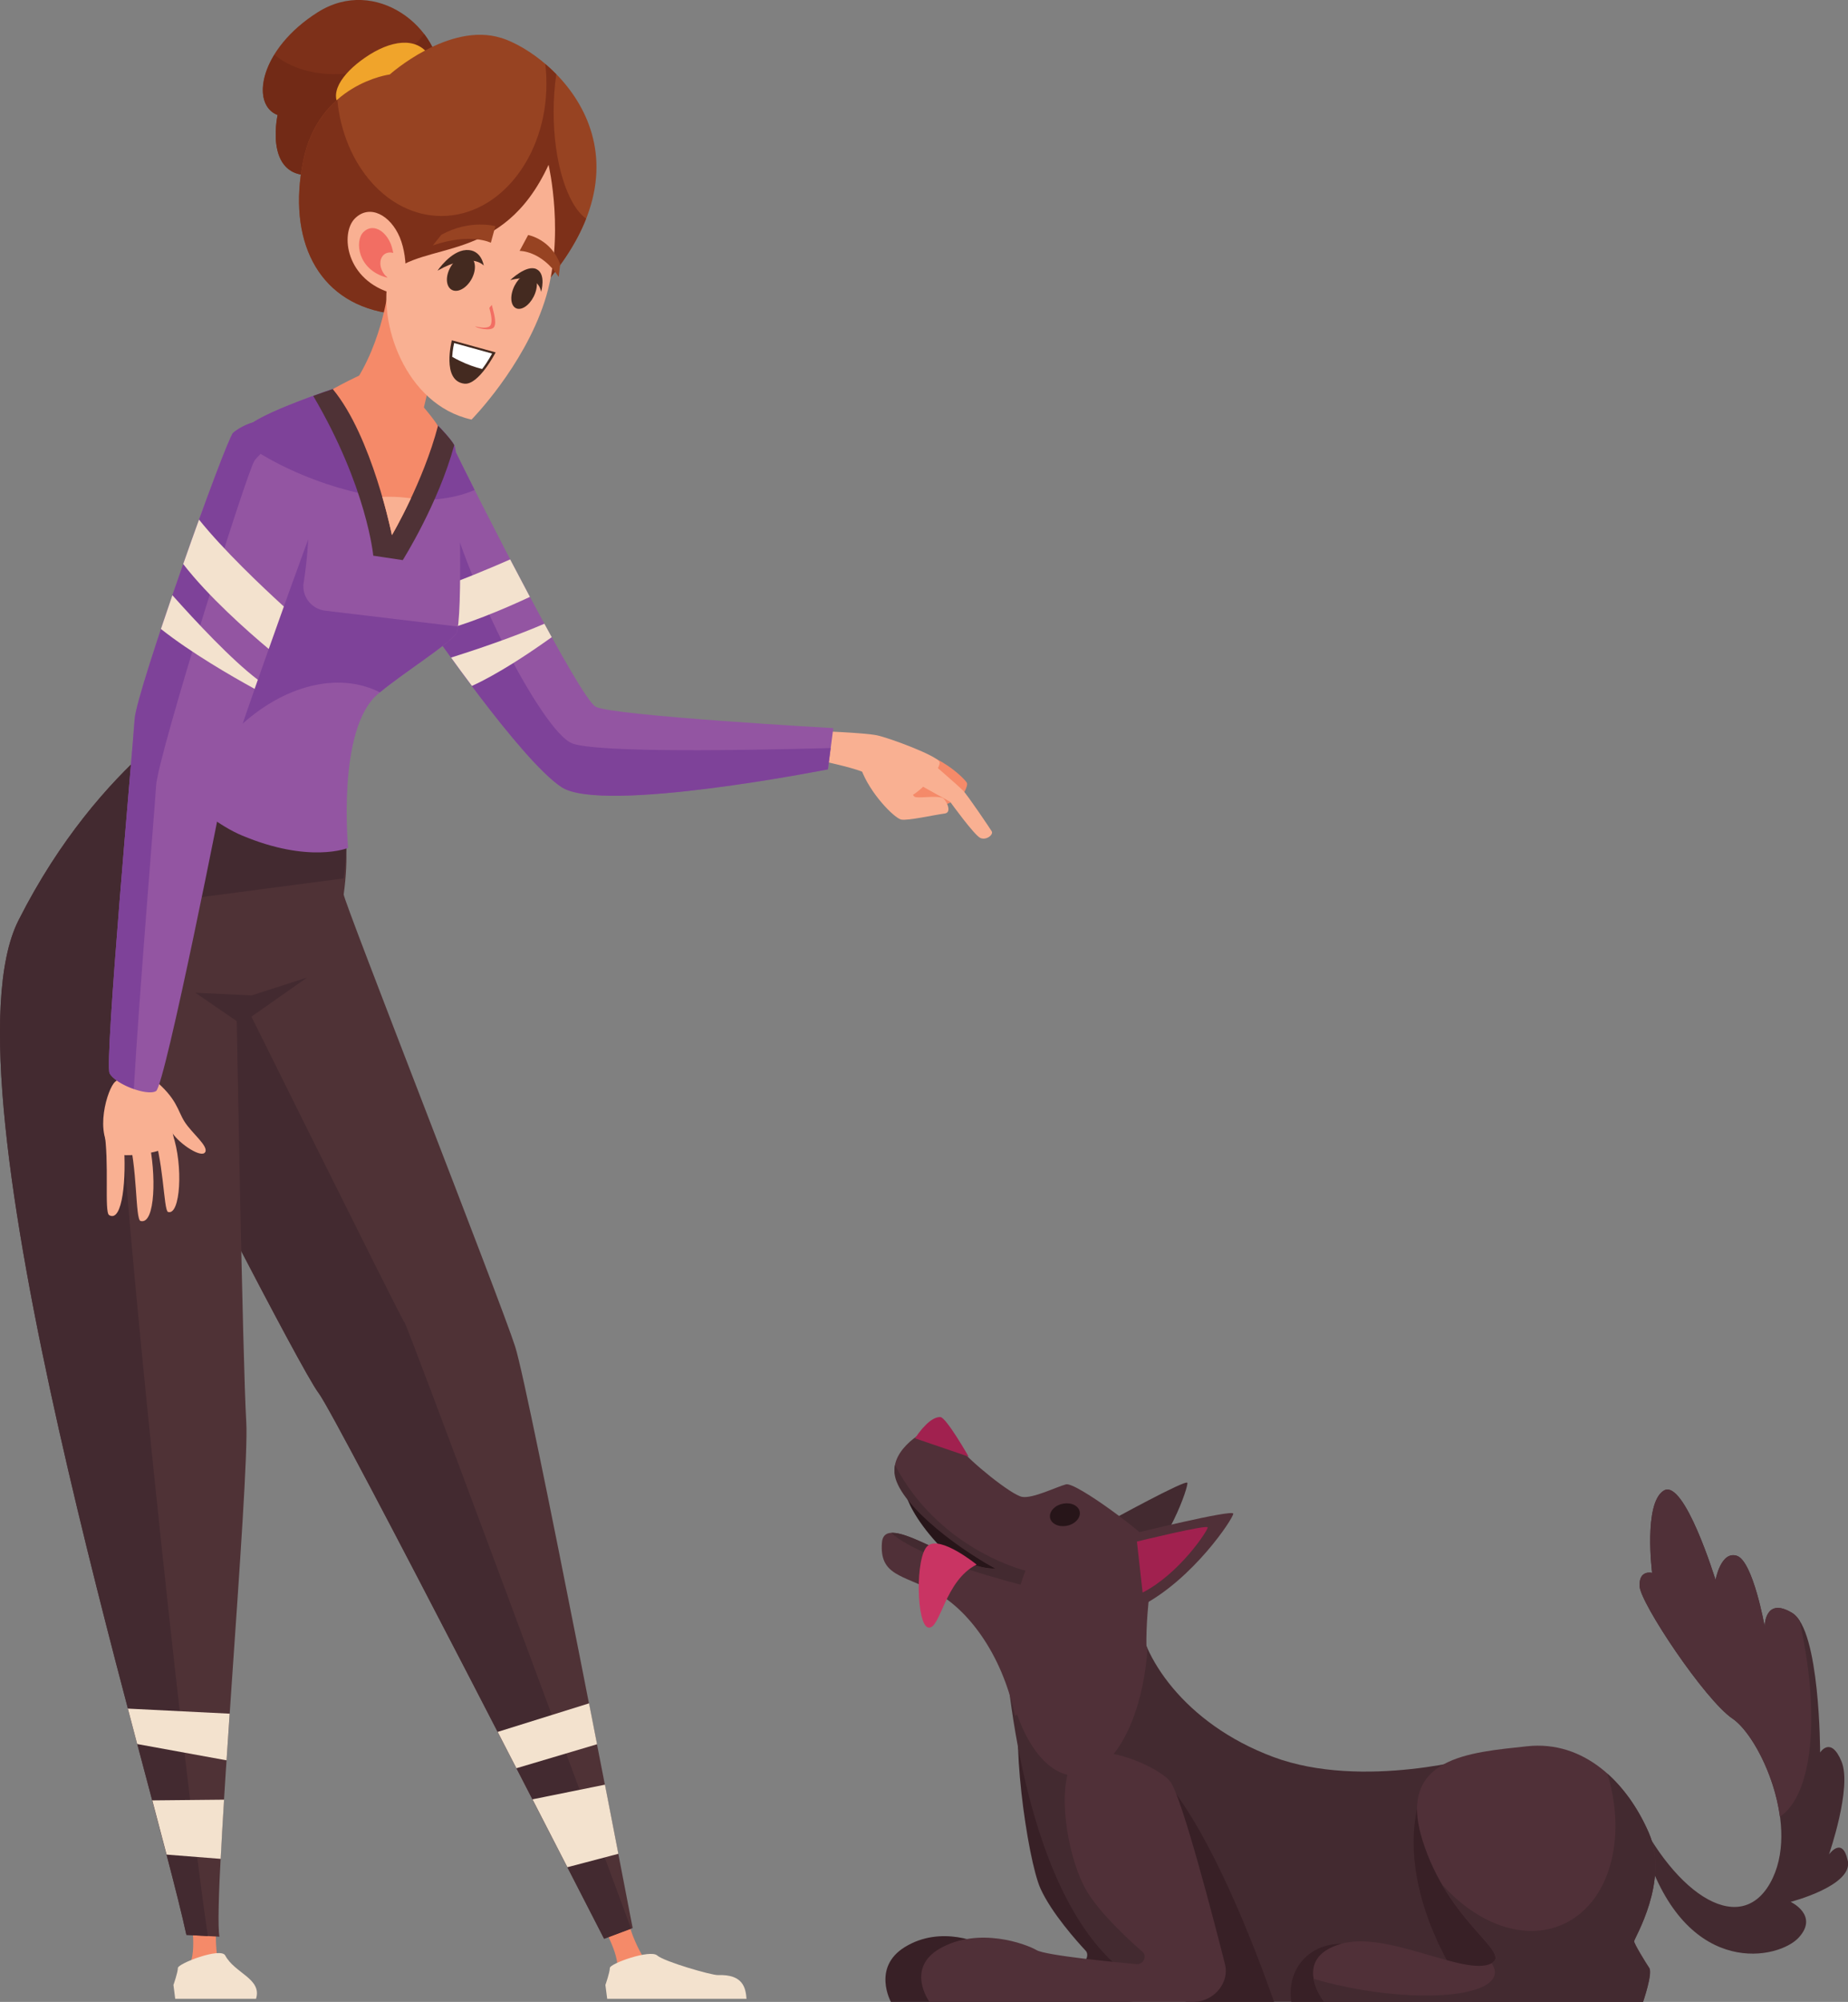 <?xml version="1.0" encoding="UTF-8"?>
<svg xmlns="http://www.w3.org/2000/svg" viewBox="0 0 208.09 225.31">
  <rect x="0" y="0" width="208.09" height="225.31" fill="#808080" stroke="none"/>
  <defs>
    <style>
      .cls-1 {
        fill: #f26e63;
      }

      .cls-2 {
        fill: #fff;
      }

      .cls-3 {
        fill: #c93463;
      }

      .cls-4 {
        fill: #a1214f;
      }

      .cls-5 {
        fill: #7e4299;
      }

      .cls-6 {
        fill: #f9b092;
      }

      .cls-7 {
        fill: #4f3236;
      }

      .cls-8 {
        mix-blend-mode: overlay;
      }

      .cls-8, .cls-9 {
        fill: none;
      }

      .cls-10 {
        fill: #382026;
      }

      .cls-11 {
        fill: #432a30;
      }

      .cls-12 {
        fill: #974322;
      }

      .cls-13 {
        fill: #271519;
      }

      .cls-14 {
        fill: #9355a2;
      }

      .cls-15 {
        fill: #f3e2ce;
      }

      .cls-16 {
        fill: #442a20;
      }

      .cls-9 {
        isolation: isolate;
      }

      .cls-17 {
        fill: #f0a42b;
      }

      .cls-18 {
        fill: #7d3019;
      }

      .cls-19 {
        fill: #722a16;
      }

      .cls-20 {
        fill: #f58a69;
      }

      .cls-21 {
        fill: #503038;
      }
    </style>
  </defs>
  <g class="cls-9">
    <g id="Layer_1" data-name="Layer 1">
      <g>
        <path class="cls-20" d="m105.45,85.43c1.83.92,3.22,2.31,3.42,2.67s-.65,1.71-.65,1.71l-2.72,1.16-3.47-1.36,1.11-3.52s1.61-1.01,2.31-.65Z"/>
        <path class="cls-6" d="m92.72,85.68s4.23.91,4.83,1.41c.6.5,1.21,3.02,3.42,3.02s5.03-3.62,4.83-4.33c-.2-.7-5.63-2.72-7.04-3.02s-6.94-.5-6.94-.5l.91,3.42Z"/>
        <path class="cls-14" d="m50.57,49.36c3.42,7.04,14.69,29.17,16.5,30.18,1.81,1.01,26.76,2.41,26.76,2.41l-.6,4.63s-25.35,5.03-29.98,2.01c-4.63-3.02-15.09-18.31-15.09-18.31l2.41-20.92Z"/>
        <path class="cls-5" d="m64.45,83.67c-3.3-1.15-12.78-19.11-15.19-31.49l-1.11,18.11s10.46,15.29,15.09,18.31c4.63,3.02,29.98-2.01,29.98-2.01l.31-2.4c-9.46.26-26.03.55-29.08-.51Z"/>
        <path class="cls-20" d="m24.6,221.09c-.6-3.13-.08-5.51-.08-5.51l-3.17-.71s.86,4.14.09,6.05c-.77,1.91,3.16.17,3.16.17Z"/>
        <path class="cls-20" d="m72.55,220.48c-1.66-2.72-2.01-5.13-2.01-5.13l-3.22.45s2.26,3.57,2.21,5.63c-.05,2.06,3.02-.96,3.02-.96Z"/>
        <path class="cls-18" d="m49.57,9.02c.15-5.86-7.24-11.77-13.78-7.65-6.54,4.12-7.65,10.36-4.53,11.57,0,0-1.91,8.55,5.63,6.44,7.54-2.11,12.57-6.54,12.68-10.36Z"/>
        <path class="cls-19" d="m47.76,3.83c-1.54,2.03-4.21,3.66-7.45,4.27-3.73.7-7.25-.13-9.41-1.94-1.89,3.08-1.67,6.01.36,6.79,0,0-1.91,8.55,5.63,6.44,7.54-2.11,12.57-6.54,12.68-10.36.05-1.83-.64-3.66-1.81-5.2Z"/>
        <path class="cls-17" d="m48.3,6.2c-1.43-2.08-4.31-1.71-7.2.29-2.67,1.84-4.21,4.18-2.63,5.77,1.48,1.48,4.54,1.55,7.07.14,2.72-1.51,4.08-4.28,2.76-6.2Z"/>
        <path class="cls-12" d="m56.43,4.27c-5.86-1.85-12.54,4.11-12.54,4.11,0,0-8.02,1.03-9.76,9.76s1.54,15.73,9.35,17.06l16.55-1.75c15.21-15.93,2.26-27.34-3.6-29.19Z"/>
        <path class="cls-18" d="m62.34,12.59c0-1.49.11-2.91.3-4.23-.4-.41-.82-.8-1.24-1.16.09.73.13,1.47.13,2.22,0,8.22-5.29,14.89-11.82,14.89-6.05,0-11.03-5.72-11.73-13.09-1.66,1.46-3.2,3.65-3.85,6.93-1.75,8.74,1.54,15.73,9.35,17.06l16.55-1.75c3-3.14,4.89-6.1,5.97-8.85-2.11-1.51-3.66-6.32-3.66-12.02Z"/>
        <path class="cls-7" d="m38.83,93.32c0,.6.48,2.92-.13,7.34-.08.6,17.71,45.87,19.31,50.9,1.61,5.03,13.23,65.44,13.23,65.44l-3.22,1.21s-30.13-58.8-32.14-61.41c-2.01-2.62-17.91-33.8-17.91-33.8l-.4-24.34,6.64-19.92,14.61,14.59Z"/>
        <path class="cls-11" d="m45.54,148.85c-.6-.91-20.22-40.44-20.22-40.44l6.05-22.54-7.15-7.14-6.64,19.92.4,24.34s15.89,31.19,17.91,33.8c2.01,2.62,32.14,61.41,32.14,61.41l3.03-1.14c-7.58-20.46-25.04-67.52-25.51-68.23Z"/>
        <path class="cls-7" d="m37.09,89.6l-12.88-10.86s-12.88,6.54-22.13,24.85c-9.25,18.31,15.09,96.47,18.91,114.18l3.72.2c-.8-4.23,3.42-51.51,3.02-57.94s-1.11-47.28-1.11-47.28l7.24-7.44,3.22-15.69Z"/>
        <polygon class="cls-11" points="34.58 110.02 27.13 115.25 22 111.73 28.34 112.03 34.58 110.02"/>
        <path class="cls-11" d="m13.55,121.99c.2-9.46,6.84-20.72,6.84-20.72l18.31-2.41c.66-4.91.27-8.21-1.61-9.26l-12.88-10.86s-12.88,6.54-22.13,24.85c-9.25,18.31,15.09,96.47,18.91,114.18l2.42.13c-2.92-19.41-10.03-87.83-9.86-95.9Z"/>
        <g class="cls-8">
          <path class="cls-15" d="m57.45,62.96c-2.29,1.01-5.66,2.42-8.85,3.52l-.44,3.81s.24.35.65.94c3.6-.85,7.81-2.63,10.86-4.05-.73-1.38-1.48-2.8-2.22-4.21Z"/>
          <path class="cls-15" d="m62.13,71.72c-.27-.49-.55-1-.83-1.52-3.47,1.5-7.75,2.94-10.51,3.81.69.96,1.49,2.05,2.35,3.19,2.92-1.34,6.28-3.55,8.99-5.49Z"/>
        </g>
        <path class="cls-14" d="m39.2,95.44s-1.28-13.35,3.32-17.3c2.6-2.23,8.05-5.63,8.85-6.84s.4-19.72-.2-21.13-7.04-7.44-8.65-7.65c-1.61-.2-13.48,4.02-14.49,5.43-1.01,1.41-1.01,17.3-1.41,20.12-.4,2.82-10.06,17.3-10.06,17.3,0,0,5.67,6.55,10.66,8.65,7.65,3.22,11.97,1.41,11.97,1.41Z"/>
        <path class="cls-5" d="m34.2,65.56c.68-4.41,1.41-13.14-1.84-19.88-2.19.9-3.96,1.77-4.33,2.28-1.01,1.41-1.01,17.3-1.41,20.12-.4,2.82-10.06,17.3-10.06,17.3,0,0,1.91,2.2,4.48,4.46,3.2-6.52,8.67-11.59,14.56-12.76,2.67-.53,5.11-.2,7.18.84,2.69-2.23,7.81-5.45,8.59-6.62.08-.11.14-.38.2-.78l-14.96-1.79c-1.56-.19-2.66-1.62-2.42-3.17Z"/>
        <g>
          <path class="cls-6" d="m12.95,121.77c-.8.65-2.49,5.9-.11,7.97.81.71,6.57-.04,6.68-1.3.1-1.09-.71-2.95-.84-4.02-.08-.69-.19-2.29-1.96-3.27-.9-.49-2.83-.16-3.77.61h0Z"/>
          <path class="cls-6" d="m13.93,128.71l-2.21-1.54c.62,3.64,0,9.26.57,9.59,1.54.91,1.96-4.35,1.64-8.06Z"/>
          <path class="cls-6" d="m16.76,128.36l-2.39-.74c1.14,3.54.84,9.64,1.46,9.8,1.69.45,1.77-5.39.92-9.06Z"/>
          <path class="cls-6" d="m19.46,127.68l-2.43-.81c1.42,3.41,1.38,9.36,1.89,9.53,1.39.45,1.74-5.19.53-8.72Z"/>
          <path class="cls-6" d="m23.11,129.67c.37-.7-1.49-2.11-2.32-3.41-.82-1.28-.81-2.58-3.49-4.79l-.51,4.3s1.69.4,2.6,1.73c.91,1.34,3.34,2.88,3.71,2.17Z"/>
        </g>
        <path class="cls-14" d="m35.48,58.62c-3.02,8.05-9.86,27.36-10.06,28.77-.2,1.41-6.84,34.81-7.85,35.41s-4.63-.8-5.23-2.01c-.6-1.21,2.62-36.62,2.82-39.84.2-3.22,10.26-31.39,11.07-32.19.8-.8,5.43-3.42,7.85,1.21,2.41,4.63,1.41,8.65,1.41,8.65Z"/>
        <path class="cls-5" d="m17.58,88.41c.19-3.31,10.25-35.44,11.09-36.59.51-.69,2.5-2.58,4.58-3.08-2.52-2.88-6.3-.71-7.02.01-.8.8-10.86,28.97-11.07,32.19-.2,3.22-3.42,38.63-2.82,39.84.33.65,1.53,1.36,2.73,1.78.59-10.43,2.36-31.65,2.51-34.16Z"/>
        <path class="cls-5" d="m53.45,55.15c-.8-1.59-1.53-3.04-2.12-4.25-.05-.36-.1-.61-.15-.74-.6-1.41-7.04-7.44-8.65-7.65-1.47-.18-11.55,3.34-14.01,5.02-1.1.33-1.98.91-2.29,1.22-.02.02-.06.07-.1.14,2.48,1.95,5.64,3.73,9.24,5.08,7.12,2.68,14.03,2.99,18.08,1.17Z"/>
        <path class="cls-7" d="m51.14,50.09c-.78-1.53-7.03-7.37-8.61-7.57-.79-.1-4.03.86-7.26,2.04,6.06,10.28,6.76,17.98,6.76,17.98l3.32.5s4.01-6.34,5.8-12.95Z"/>
        <path class="cls-20" d="m44.13,60.23s3.54-6,5.19-12.31c-2.05-3.03-5.6-6.21-6.73-6.35-.61-.08-2.72.91-5.12,2.22,4.44,5.35,6.66,16.44,6.66,16.44Z"/>
        <path class="cls-6" d="m43.05,55.92c.72,2.5,1.08,4.31,1.08,4.31,0,0,.98-1.66,2.14-4.14-.79-.12-1.61-.18-2.47-.18-.26,0-.51,0-.76.02Z"/>
        <path class="cls-20" d="m39.61,43.57c3.62-5.14,4.2-11.73,4.2-11.73l6.26,4.23-2.94,12.3-7.52-4.79Z"/>
        <path class="cls-6" d="m53.09,47.22c-7.54-1.66-10.64-11.17-9.28-16.3,3.92-3.92,12.75-1.06,17.96-12.37,0,0,1.91,8.15-.45,15.39-2.41,7.39-8.22,13.28-8.22,13.28Z"/>
        <path class="cls-6" d="m44.26,33.04c-5.37-1.47-5.96-6.79-4.3-8.45,1.66-1.66,4-.38,5.05,2.11s.91,6.79-.75,6.34Z"/>
        <path class="cls-15" d="m28.84,224.96h-9.11l-.2-1.56s.5-1.41.5-1.91,4.83-2.36,5.33-1.41c1.06,2.01,4.17,2.62,3.47,4.88Z"/>
        <path class="cls-15" d="m84.07,224.96h-15.7l-.2-1.56s.5-1.41.5-1.91,4.53-2.11,5.33-1.41c.8.7,6.14,2.24,6.84,2.21,2.82-.1,3.12,1.41,3.22,2.67Z"/>
        <g>
          <path class="cls-13" d="m101.75,167.09s0,4.38,8.95,11.27l.8.5,2.06-3.12-11.82-8.65Z"/>
          <path class="cls-10" d="m100.34,225.31h26.6c1.21,0,2.41-.78,3.07-1.99h0c.4-.74.56-1.57.45-2.34-.64-4.38-2.89-19.39-3.94-21.09-1.23-1.99-9.73-12.85-11.33-9.18-1.6,3.66.47,18.49,1.97,21.84,1.25,2.77,4.14,5.98,5.09,7,.19.2.23.53.1.85h0c-.15.37-.48.61-.81.57-2.04-.21-9.08-.99-9.97-1.62-1.04-.73-5.62-2.72-9.69-.21-3.71,2.29-1.56,6.17-1.56,6.17Z"/>
          <path class="cls-11" d="m127.45,177.68c4.16-3.75,6.37-10.35,6.25-10.79s-8.77,4.32-8.77,4.32l2.51,6.47Z"/>
          <path class="cls-11" d="m208.06,209.41c-.6-2.82-2.11-.7-2.11-.7,0,0,2.62-7.54,1.41-10.46-1.21-2.92-2.41-1.01-2.41-1.01,0,0,0-13.78-3.12-15.69-3.12-1.91-3.12,1.51-3.12,1.51,0,0-1.31-7.34-3.12-7.95-1.81-.6-2.41,2.72-2.41,2.72,0,0-3.52-11.47-5.83-10.06-2.31,1.41-1.31,9.26-1.31,9.26,0,0-1.51-.4-1.41,1.51.1,1.91,7.34,12.78,10.46,14.89,3.12,2.11,7.75,12.27,4.23,18.51-3.52,6.24-11.27,1.01-15.89-9.66l2.11,6.74c4.73,13.68,14.79,11.47,17,9.05,2.31-2.52-.91-4.02-.91-4.02,0,0,7.04-1.81,6.44-4.63Z"/>
          <path class="cls-21" d="m195.08,193.42c2.03,1.37,4.69,6.15,5.34,11.04,3.7-2.41,4.6-11.5,2.21-22.06-.24-.38-.51-.67-.81-.86-3.12-1.91-3.12,1.51-3.12,1.51,0,0-1.31-7.34-3.12-7.95-1.81-.6-2.41,2.72-2.41,2.72,0,0-3.52-11.47-5.83-10.06-2.31,1.41-1.31,9.26-1.31,9.26,0,0-1.51-.4-1.41,1.51.1,1.91,7.34,12.78,10.46,14.89Z"/>
          <path class="cls-11" d="m166.81,197.64s-13.33,3.87-23.44.1c-10.11-3.77-14.99-11.52-15.29-16.35l-14.94,3.62s1.51,30.38,15.24,38.08l6.19,2.21h35.16l-2.92-27.66Z"/>
          <path class="cls-10" d="m159.05,225.31c-.82-3.63-4.35-6.54-8.03-6.54s-6.15,2.9-5.62,6.54h13.65Z"/>
          <path class="cls-10" d="m165.78,225.31h4.25l-1.37-10.93-8.26-13.31s-5.05,9.19,5.39,24.24Z"/>
          <path class="cls-21" d="m128.08,181.4l-14.94,3.62s.08,1.52.35,3.96c1.14,6.35,4.14,10.88,7.65,10.88,4.12,0,7.53-6.24,8.07-14.33-.68-1.49-1.05-2.9-1.13-4.13Z"/>
          <path class="cls-10" d="m143.47,225.31c-2.33-6.6-6.99-18.6-12.07-24.75l1.33,24.41.87.34h9.87Z"/>
          <path class="cls-21" d="m104.64,225.31h29.72c1.35,0,2.63-.76,3.27-1.95h0c.39-.72.5-1.54.31-2.28-1.08-4.28-4.86-18.92-6.17-20.57-1.54-1.94-9.78-5.31-11.26-1.74-1.48,3.57-.09,10.82,1.87,14.08,1.63,2.71,5.12,5.83,6.27,6.82.23.2.3.52.19.83h0c-.13.36-.49.59-.85.56-2.3-.21-10.23-.97-11.27-1.58-1.22-.71-6.51-2.65-10.85-.2-3.95,2.23-1.22,6.02-1.22,6.02Z"/>
          <path class="cls-21" d="m149.11,225.31h35.91s1.11-3.22.7-3.82c-.4-.6-1.71-2.72-1.71-3.02s3.99-6.79,1.66-12.17c-2.46-5.68-7.29-10.46-13.73-9.76-6.44.7-14.69,1.21-11.77,10.56,2.92,9.36,10.15,12.64,7.75,13.88-2.92,1.51-11.67-3.72-16.9-2.21-5.74,1.66-1.91,6.54-1.91,6.54Z"/>
          <path class="cls-21" d="m114.3,193.12c-1.51-7.14-5.43-12.07-9.05-13.98-3.62-1.91-6.24-1.81-5.94-5.53s8.75,3.22,12.78,2.92c4.02-.3,7.14-.4,7.14-.4l5.43,8.35-10.36,8.65Z"/>
          <path class="cls-21" d="m129.09,185.37c-.1-4.93,1.11-10.56.6-11.57s-8.55-7.04-9.66-6.74c-1.11.3-3.72,1.61-4.93,1.41s-6.04-4.12-7.04-5.53c-1.01-1.41-1.31-2.62-2.31-2.51-1.01.1-5.03,2.21-5.03,5.03s7.29,9.13,11.97,11.37c1.91,4.28,10.49,9,16.4,8.55Z"/>
          <path class="cls-21" d="m128.46,180.77c5.88-3.02,10.41-9.88,10.41-10.41s-11.32,2.26-11.32,2.26l.91,8.15Z"/>
          <path class="cls-4" d="m128.66,179.24c4.14-2.12,7.33-6.96,7.33-7.33s-7.97,1.59-7.97,1.59l.64,5.74Z"/>
          <path class="cls-11" d="m115.46,176.77s-9.67-2.3-14.68-11.88c-.04.19-.05.37-.06.57-.18,3.24,6.7,8.61,11.37,11.07,0,0,0,0,0,0-3.23.24-9.31-4.18-11.74-4.01,3.43,3.08,14.56,5.82,14.56,5.82l.55-1.56Z"/>
          <path class="cls-3" d="m109.97,176.09c-3.62,1.81-4.07,7.32-5.43,7.09-1.36-.23-1.51-8-.08-9.2,1.43-1.21,5.51,2.11,5.51,2.11Z"/>
          <path class="cls-4" d="m105.9,159.49c-.65-.05-1.66.58-2.87,2.39l6.04,2.06s-2.51-4.4-3.17-4.45Z"/>
          <path class="cls-13" d="m120.97,171.37c.72-.52.84-1.33.25-1.82-.58-.49-1.65-.47-2.37.04-.72.52-.84,1.33-.25,1.82.58.49,1.65.47,2.37-.04Z"/>
          <path class="cls-11" d="m184.01,218.47c0-.3,3.99-6.79,1.66-12.17-1.1-2.55-2.68-4.9-4.67-6.68,2.24,7.39.21,14.66-5.06,16.98-4.34,1.91-9.67-.09-13.61-4.57,3.24,5.61,7.42,7.92,5.63,8.93.29.42.42.84.35,1.23-.39,2.3-7.1,3.09-14.99,1.76-1.94-.33-3.77-.75-5.42-1.24.25,1.41,1.19,2.61,1.19,2.61h35.91s1.11-3.22.7-3.82c-.4-.6-1.71-2.72-1.71-3.02Z"/>
        </g>
        <g class="cls-8">
          <path class="cls-15" d="m17.15,202.63c.58,2.18,1.12,4.23,1.61,6.1,2.12.16,4.2.33,6.09.48.1-2,.23-4.25.38-6.66l-8.08.08Z"/>
          <path class="cls-15" d="m15.46,196.29l10.05,1.83c.11-1.71.23-3.47.35-5.25l-11.46-.57c.36,1.36.71,2.69,1.05,3.99Z"/>
        </g>
        <g class="cls-8">
          <path class="cls-15" d="m69.63,208.64c-.44-2.27-.95-4.91-1.51-7.78l-8.16,1.65c1.45,2.81,2.78,5.41,3.93,7.64l5.74-1.51Z"/>
          <path class="cls-15" d="m66.32,191.71l-10.28,3.21c.72,1.39,1.42,2.76,2.11,4.09l9.08-2.7c-.29-1.5-.6-3.04-.9-4.6Z"/>
        </g>
        <g class="cls-8">
          <path class="cls-15" d="m29.04,76.51c-2.96-2.24-7-6.57-9.63-9.52-.44,1.29-.88,2.57-1.29,3.8,3.39,2.68,7.89,5.28,10.55,6.74.12-.34.24-.68.36-1.02Z"/>
          <path class="cls-15" d="m22.41,58.48c-.58,1.59-1.18,3.29-1.78,5,2.8,3.63,7.18,7.51,9.63,9.56.56-1.59,1.14-3.2,1.7-4.78-2.45-2.23-6.82-6.37-9.55-9.78Z"/>
        </g>
        <path class="cls-6" d="m96.95,86.51c.98,2.78,3.77,5.58,4.53,5.73.75.15,3.73-.53,4.9-.68.9-.12.12-1.58-.23-1.74-.72-.33-2.79.08-3.17-.15-.38-.23-1.28-2.79-2.26-3.24-.98-.45-4.23-1.21-3.77.08Z"/>
        <path class="cls-6" d="m102.88,87.94c1.58.91,4.11,2.3,4.11,2.3,0,0,2.72,3.77,3.4,4.07s1.51-.38,1.28-.75c-.23-.38-2.75-4.11-3.24-4.6-.49-.49-3.36-2.98-3.36-2.98l-2.19,1.96Z"/>
        <path class="cls-1" d="m43.21,30.78c-.54-.79-.5-1.76.1-2.18.28-.19.63-.23.97-.13-.07-.38-.17-.75-.3-1.07-.64-1.51-2.05-2.28-3.06-1.28-1,1-.65,4.23,2.6,5.11.04.01.08.01.12.01-.16-.13-.31-.28-.44-.47Z"/>
        <g>
          <path class="cls-16" d="m52.28,43.18c-2.59-.31-1.4-4.88-1.4-4.88l4.93,1.36s-1.91,3.71-3.52,3.52Z"/>
          <path class="cls-2" d="m51.14,38.6s-.18.72-.22,1.56c.27.16.56.31.85.45.86.42,1.72.72,2.52.92.65-.83,1.12-1.74,1.12-1.74l-4.28-1.18Z"/>
          <path class="cls-1" d="m55.37,34.32s-.11.13-.27.33c.17.65.38,1.49.14,1.94-.22.42-1.16.3-1.71.14,0,0,0,.01,0,.01.07.16,1.81.62,2.12.04.31-.59-.14-1.85-.27-2.46Z"/>
          <path class="cls-16" d="m53.24,31.12c.46-1.07.23-2.1-.51-2.3-.74-.2-1.71.51-2.17,1.58-.46,1.07-.23,2.1.51,2.3.74.2,1.71-.51,2.17-1.58Z"/>
          <path class="cls-16" d="m60.26,33c.4-1.09.17-2.07-.52-2.2-.69-.12-1.57.66-1.97,1.75-.4,1.09-.17,2.07.52,2.2.69.12,1.57-.66,1.97-1.75Z"/>
          <path class="cls-16" d="m49.27,30.46c3.87-2.19,5.2-.57,5.2-.57,0,0-.25-1.84-1.98-1.75-1.73.09-3.22,2.32-3.22,2.32Z"/>
          <path class="cls-16" d="m57.45,31.53c3.31-.87,3.48,1.33,3.48,1.33,0,0,.6-2.02-.52-2.57-1.12-.55-2.96,1.24-2.96,1.24Z"/>
          <path class="cls-12" d="m55.78,25.46s-2.83-.82-6.08.96l-.96,1.2c4.26-1.46,6.53-.3,6.53-.3l.51-1.87Z"/>
          <path class="cls-12" d="m59.47,26.45s2.58.46,3.61,3.3l-.17,1.41c-1.97-2.98-4.4-2.92-4.4-2.92l.96-1.79Z"/>
        </g>
      </g>
    </g>
  </g>
</svg>